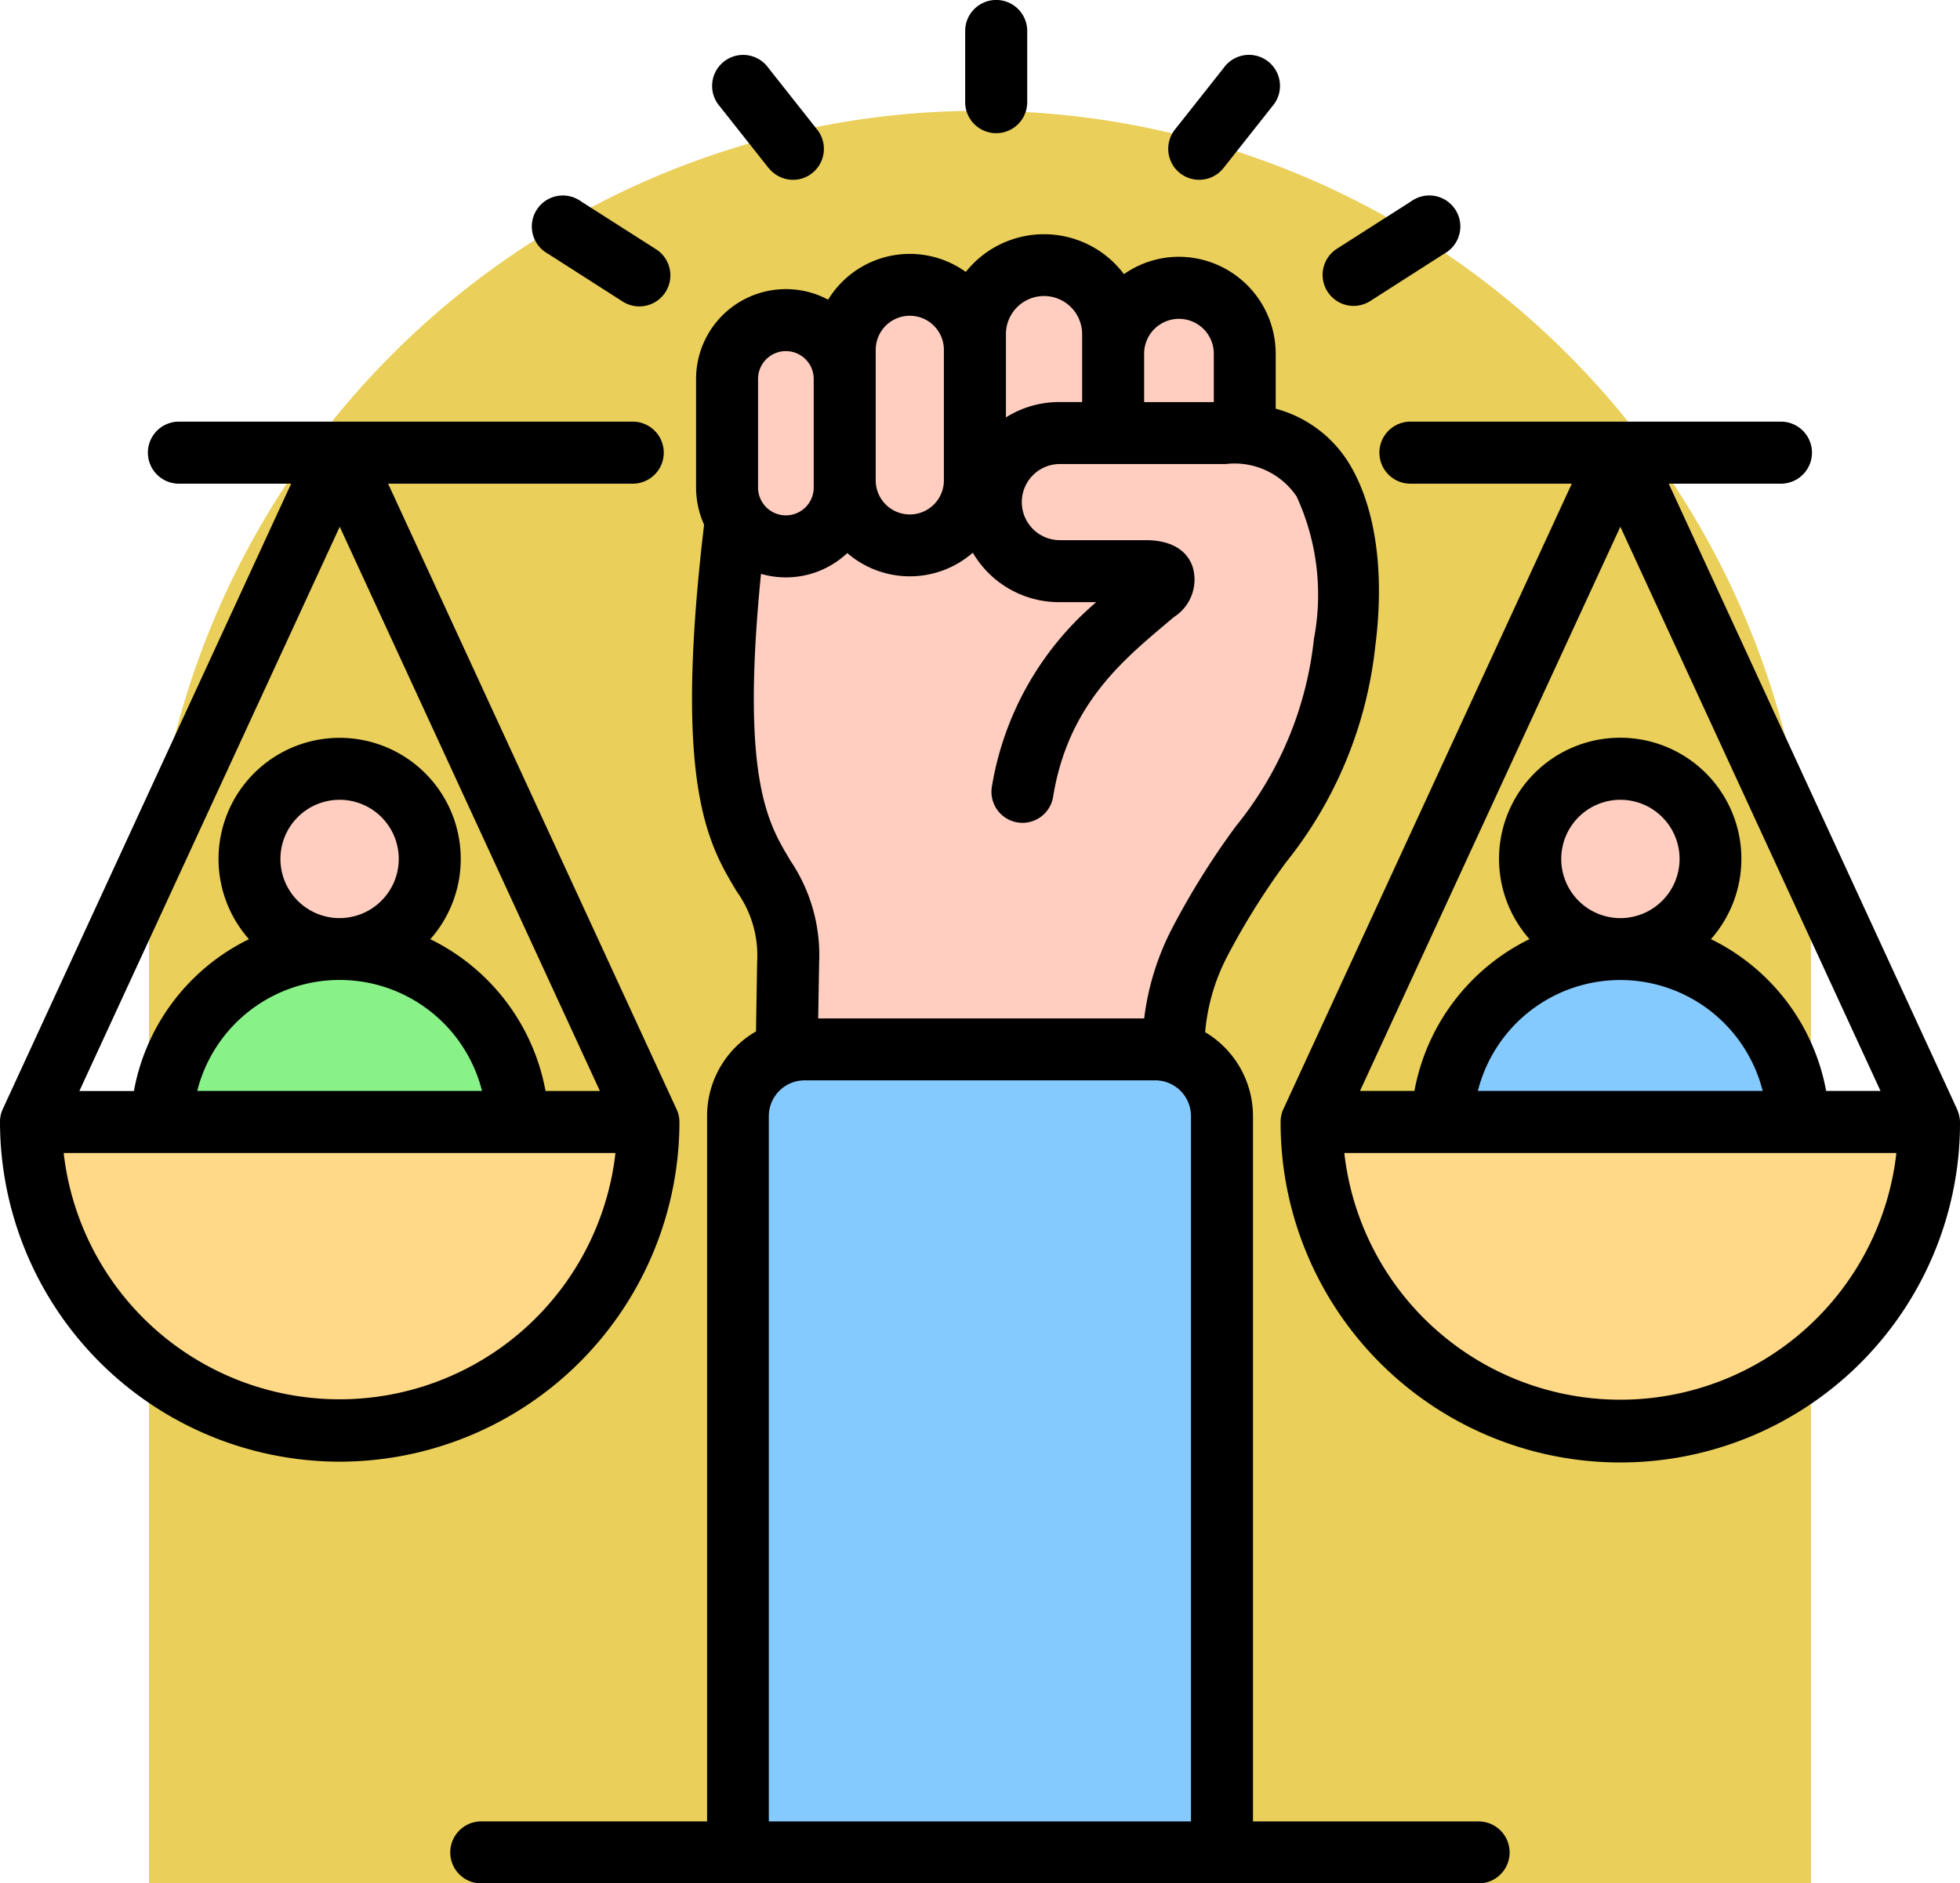 <svg xmlns="http://www.w3.org/2000/svg" width="88.45" height="85" viewBox="0 0 88.45 85">
  <g id="Grupo_1106541" data-name="Grupo 1106541" transform="translate(-1175.715 -8152.058)">
    <path id="Rectángulo_403245" data-name="Rectángulo 403245" d="M37.5,0h0A37.5,37.5,0,0,1,75,37.5V80a0,0,0,0,1,0,0H0a0,0,0,0,1,0,0V37.5A37.5,37.5,0,0,1,37.5,0Z" transform="translate(1182.439 8157.058)" fill="#eacf5a"/>
    <g id="derechos-humanos-2" transform="translate(1172.71 8139.187)">
      <path id="Trazado_912287" data-name="Trazado 912287" d="M369.473,302.551a13.932,13.932,0,1,1-27.863,0Z" transform="translate(-279.415 -239.042)" fill="#ffd987" fill-rule="evenodd"/>
      <circle id="Elipse_11532" data-name="Elipse 11532" cx="4.069" cy="4.069" r="4.069" transform="translate(71.24 54.688) rotate(-76.7)" fill="#ffcec0"/>
      <path id="Trazado_912288" data-name="Trazado 912288" d="M391.433,265.711a8.032,8.032,0,0,0-16.058,0Z" transform="translate(-307.278 -202.202)" fill="#85caff" fill-rule="evenodd"/>
      <path id="Trazado_912289" data-name="Trazado 912289" d="M38.868,302.551a13.932,13.932,0,1,1-27.863,0Z" transform="translate(-6.602 -239.042)" fill="#ffd987" fill-rule="evenodd"/>
      <circle id="Elipse_11533" data-name="Elipse 11533" cx="4.069" cy="4.069" r="4.069" transform="translate(12.576 51.633) rotate(-45)" fill="#ffcec0"/>
      <g id="Grupo_1101768" data-name="Grupo 1101768" transform="translate(3.005 12.871)">
        <path id="Trazado_912290" data-name="Trazado 912290" d="M60.828,265.711a8.032,8.032,0,0,0-16.058,0Z" transform="translate(-37.469 -215.073)" fill="#88f288" fill-rule="evenodd"/>
        <path id="Trazado_912291" data-name="Trazado 912291" d="M192.967,112.709l-.137,9.036h17.583l-.1-4.706a10.55,10.55,0,0,1,1.2-5.243c2.73-5.367,5.637-6.586,6.521-13.487.369-2.883.089-5.528-.956-7.29a4.409,4.409,0,0,0-3.538-2.1V85.3a2.967,2.967,0,1,0-5.935,0v-.879a3.109,3.109,0,0,0-6.219,0v.707a2.929,2.929,0,1,0-5.858,0v1.307a2.65,2.65,0,0,0-5.3,0v4.893a2.629,2.629,0,0,0,.407,1.406h0c-2.187,17.785,2.428,14.172,2.341,19.976Z" transform="translate(-157.343 -69.347)" fill="#ffcec0" fill-rule="evenodd"/>
        <path id="Trazado_912292" data-name="Trazado 912292" d="M196.54,283.8a3.019,3.019,0,0,0-3.01,3.01v33.232h21.842V286.811a3.019,3.019,0,0,0-3.01-3.01Z" transform="translate(-160.225 -236.441)" fill="#85caff" fill-rule="evenodd"/>
        <path id="Trazado_912293" data-name="Trazado 912293" d="M56.751,95.075V63.241a1.614,1.614,0,0,0-1.61-1.612H39.321A1.616,1.616,0,0,0,37.7,63.241V95.075Zm34.7-31.359a1.578,1.578,0,0,0-.132-.793L78.31,34.7h5.065a1.4,1.4,0,1,0,0-2.8H66.654a1.4,1.4,0,1,0,0,2.8h7.282L60.922,62.923a1.368,1.368,0,0,0-.126.586,15.33,15.33,0,0,0,30.659.207ZM38.647,51.665c-.994-1.656-2.217-3.692-1.3-12.895a4.045,4.045,0,0,0,3.894-.938,4.321,4.321,0,0,0,5.664-.016,4.509,4.509,0,0,0,3.885,2.231h1.686a13.89,13.89,0,0,0-4.711,8.335,1.4,1.4,0,0,0,2.765.448c.657-4.056,3.051-6.077,4.964-7.7l.489-.412a2,2,0,0,0,.834-2.292c-.194-.537-.725-1.177-2.124-1.177h-3.9a1.718,1.718,0,0,1,0-3.435h7.526a3.371,3.371,0,0,1,3.2,1.466A10.605,10.605,0,0,1,62.3,41.7a16.11,16.11,0,0,1-3.523,8.46,35.132,35.132,0,0,0-2.874,4.6,11.978,11.978,0,0,0-1.264,4.075H39.928l.042-2.5a7.616,7.616,0,0,0-1.323-4.662ZM37.214,34.874a1.256,1.256,0,1,0,2.512,0v-4.9a1.256,1.256,0,1,0-2.512,0Zm5.31-4.9v4.577a1.538,1.538,0,1,0,3.076,0V28.66a1.538,1.538,0,1,0-3.076,0ZM48.4,27.951V31.71a4.468,4.468,0,0,1,2.394-.693h1.045V27.951a1.719,1.719,0,0,0-3.439,0Zm6.237.882v2.185h3.144V28.833a1.572,1.572,0,1,0-3.144,0Zm16.494,67.64a1.4,1.4,0,0,1-1.4,1.4H24.724a1.4,1.4,0,1,1,0-2.8h10.19V63.241a4.4,4.4,0,0,1,2.208-3.82l.051-3.136a4.948,4.948,0,0,0-.919-3.178c-1.281-2.129-2.874-4.778-1.475-16.554a4.125,4.125,0,0,1-.362-1.679v-4.9a4.054,4.054,0,0,1,5.959-3.579,4.323,4.323,0,0,1,6.212-1.251,4.513,4.513,0,0,1,7.139.1A4.324,4.324,0,0,1,56.2,24.46a4.379,4.379,0,0,1,4.374,4.373v2.483a5.575,5.575,0,0,1,3.354,2.538c1.163,1.961,1.568,4.873,1.138,8.2a18.785,18.785,0,0,1-4.012,9.716,32.517,32.517,0,0,0-2.663,4.257,9.037,9.037,0,0,0-1,3.427,4.412,4.412,0,0,1,2.158,3.789V95.075H69.73a1.4,1.4,0,0,1,1.4,1.4ZM30.784,64.907H5.879a12.53,12.53,0,0,0,24.9,0Zm-.708-2.8L18.336,36.643,6.587,62.11H9.048a9.522,9.522,0,0,1,5.192-6.852,5.465,5.465,0,1,1,8.184,0,9.55,9.55,0,0,1,5.2,6.851h2.453Zm-18.171,0H24.758a6.627,6.627,0,0,0-12.853,0Zm6.431-7.8A2.67,2.67,0,1,1,21,51.636,2.673,2.673,0,0,1,18.336,54.306Zm0,24.532A15.348,15.348,0,0,0,33.666,63.508a1.372,1.372,0,0,0-.135-.586L20.519,34.7H31.559a1.4,1.4,0,0,0,0-2.8H11.079a1.4,1.4,0,1,0,0,2.8h5.065L3.131,62.923a1.365,1.365,0,0,0-.126.586A15.348,15.348,0,0,0,18.336,78.839ZM88.584,64.907a12.535,12.535,0,0,1-24.913,0Zm-.716-2.8H85.415a9.55,9.55,0,0,0-5.2-6.851,5.466,5.466,0,0,0-4.088-9.09,5.465,5.465,0,0,0-4.1,9.089,9.543,9.543,0,0,0-5.192,6.852H64.378L76.127,36.643Zm-18.171,0a6.628,6.628,0,0,1,12.853,0H69.7Zm6.431-7.8a2.67,2.67,0,1,1,2.672-2.67A2.673,2.673,0,0,1,76.127,54.307ZM27.733,24.322l3.338,2.136A1.4,1.4,0,1,0,32.579,24.1l-3.346-2.135a1.4,1.4,0,1,0-1.5,2.357Zm28.52-3.638a1.4,1.4,0,0,0,1.964-.228l2.2-2.782a1.4,1.4,0,1,0-2.191-1.737l-2.2,2.782a1.4,1.4,0,0,0,.228,1.965Zm7.83,5.993a1.412,1.412,0,0,0,.758-.22l3.337-2.136a1.4,1.4,0,1,0-1.5-2.357L63.333,24.1a1.4,1.4,0,0,0,.75,2.577ZM37.695,20.456a1.41,1.41,0,0,0,1.1.53,1.367,1.367,0,0,0,.86-.3,1.4,1.4,0,0,0,.228-1.965l-2.2-2.782a1.4,1.4,0,1,0-2.191,1.737l2.2,2.782Zm8.866-2.974V14.269a1.4,1.4,0,0,1,2.8,0v3.213a1.4,1.4,0,0,1-2.8,0Z" transform="translate(-3.005 -12.871)" fill-rule="evenodd"/>
      </g>
    </g>
  </g>
</svg>
